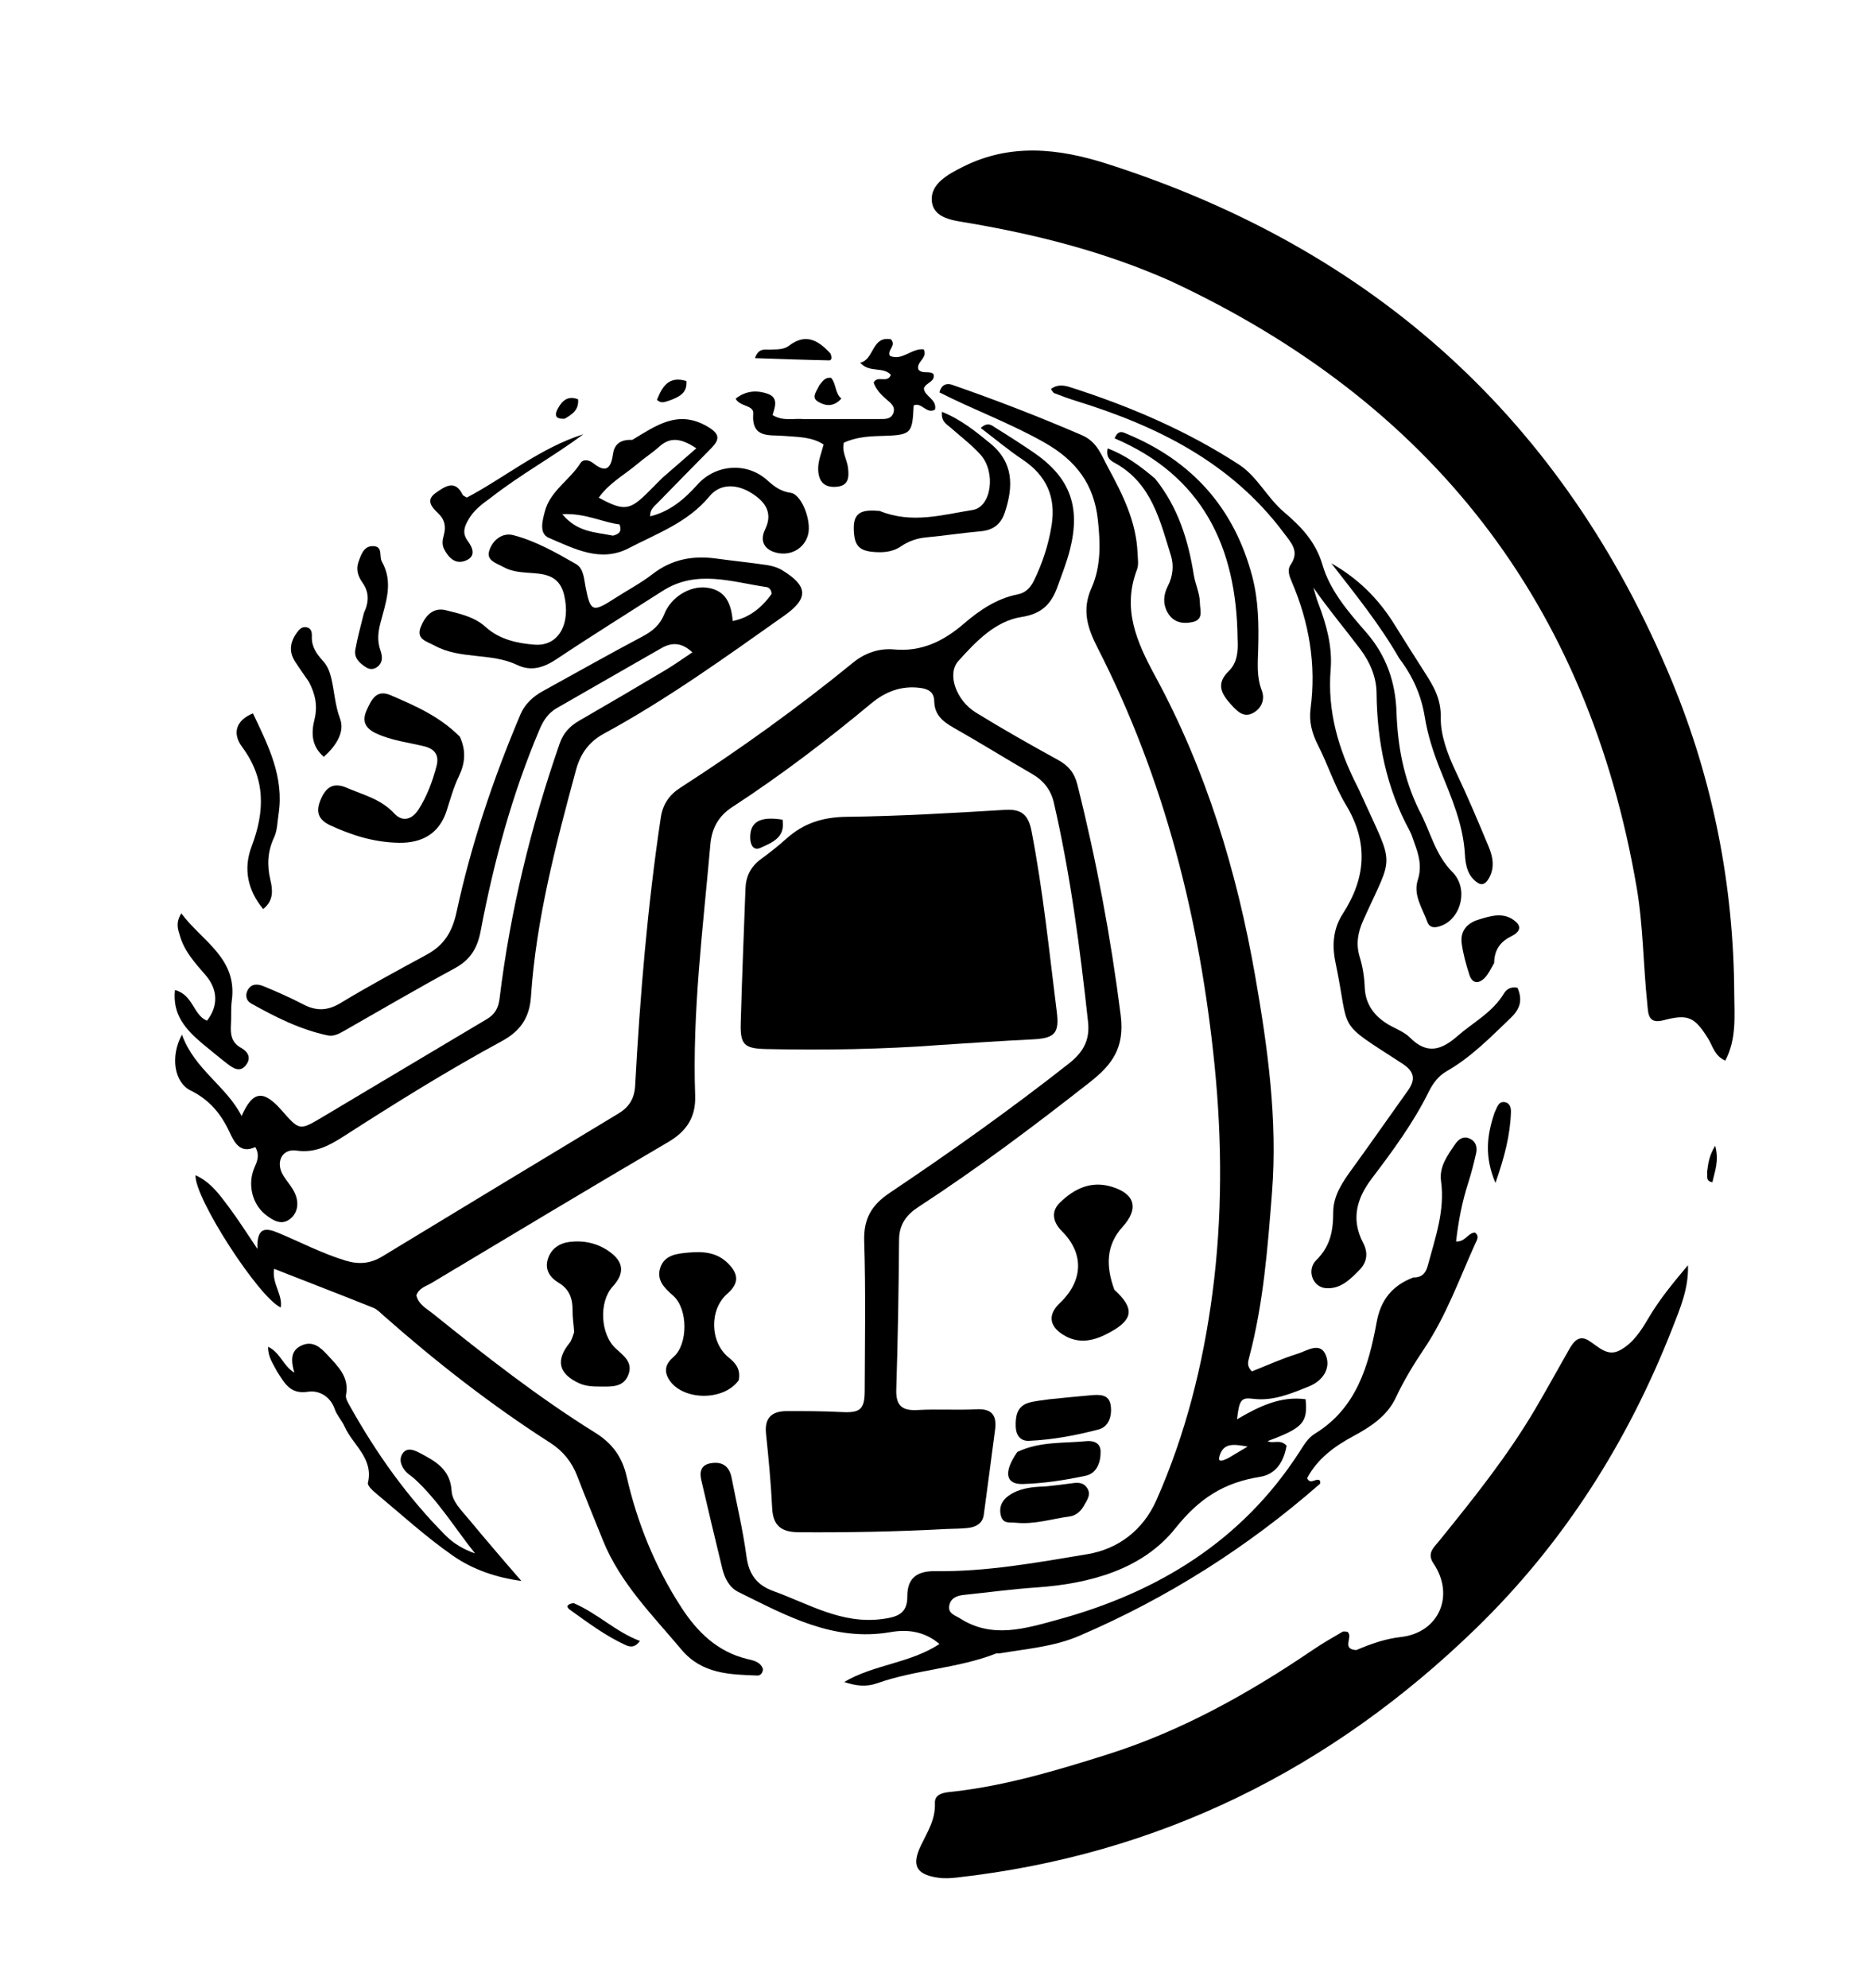 <svg version="1.1" id="Layer_1" xmlns="http://www.w3.org/2000/svg" xmlns:xlink="http://www.w3.org/1999/xlink" x="0px" y="0px"
	 width="100%" viewBox="0 0 512 544" enable-background="new 0 0 512 544" xml:space="preserve">
<path fill="#000000" opacity="1" stroke="none" 
	d="
M259.05,418.357 
	C245.27,419.102 231.948,419.338 218.61,419.247 
	C213.903,419.215 211.539,417.565 211.302,412.638 
	C210.976,405.828 210.321,399.028 209.617,392.244 
	C209.158,387.829 211.325,386.103 215.334,386.1 
	C220.327,386.097 225.327,386.095 230.31,386.361 
	C235.325,386.629 236.615,385.682 236.631,380.581 
	C236.674,366.916 236.923,353.24 236.489,339.588 
	C236.294,333.485 238.494,329.725 243.43,326.412 
	C260.169,315.177 276.604,303.507 292.463,291.027 
	C296.416,287.917 298.296,284.632 297.744,279.586 
	C295.539,259.419 292.936,239.319 288.363,219.529 
	C287.588,216.178 285.584,213.588 282.487,211.798 
	C275.278,207.629 268.206,203.22 260.96,199.117 
	C258.005,197.443 255.722,195.565 255.658,191.921 
	C255.614,189.387 254.117,188.529 251.841,188.225 
	C246.682,187.535 242.299,189.237 238.431,192.452 
	C226.249,202.576 213.668,212.172 200.393,220.817 
	C196.521,223.338 194.77,226.72 194.384,231.114 
	C192.378,253.983 189.428,276.792 190.231,299.832 
	C190.429,305.516 187.997,309.464 182.952,312.423 
	C161.258,325.146 139.707,338.113 118.126,351.03 
	C116.608,351.938 114.649,352.39 113.944,354.434 
	C114.517,356.949 116.749,358.047 118.508,359.462 
	C132.788,370.958 147.219,382.271 162.808,391.965 
	C167.504,394.885 170.242,398.567 171.487,404.018 
	C174.397,416.756 179.292,428.769 186.422,439.774 
	C190.785,446.509 196.245,451.916 204.43,453.916 
	C206.072,454.317 208.118,454.637 208.791,456.689 
	C208.748,457.753 208.087,458.485 207.272,458.455 
	C199.645,458.178 192.089,458.042 186.472,451.35 
	C178.558,441.921 169.734,433.188 165.002,421.488 
	C162.631,415.626 160.238,409.771 157.961,403.872 
	C156.468,400.002 154.084,397.029 150.55,394.765 
	C134.386,384.405 119.288,372.633 104.912,359.922 
	C104.042,359.153 103.177,358.238 102.137,357.822 
	C93.231,354.262 84.285,350.8 75.009,347.176 
	C74.354,351.206 77.381,354.148 76.835,357.746 
	C70.912,355.166 53.146,327.741 53.508,321.554 
	C57.774,323.509 60.224,327.084 62.763,330.464 
	C65.226,333.743 67.403,337.237 70.443,341.723 
	C70.214,335.557 72.854,335.961 76.147,337.333 
	C82.291,339.893 88.195,343.006 94.615,344.939 
	C98.231,346.028 101.375,345.751 104.615,343.781 
	C126.11,330.711 147.65,317.714 169.186,304.71 
	C172.098,302.952 173.614,300.668 173.81,297.048 
	C175.14,272.485 177.187,247.984 180.832,223.636 
	C181.372,220.033 183.229,217.436 186.132,215.565 
	C202.534,204.994 218.349,193.627 233.472,181.282 
	C236.618,178.714 240.508,177.31 244.652,177.696 
	C252.2,178.398 258.235,175.405 263.752,170.66 
	C268.076,166.941 272.755,163.764 278.51,162.628 
	C280.681,162.2 282.015,160.75 282.921,158.9 
	C285.276,154.093 286.925,149.047 287.773,143.75 
	C289.007,136.04 286.387,130.128 279.839,125.757 
	C275.905,123.132 272.266,120.065 268.372,117.103 
	C270.405,115.248 271.502,116.491 272.514,117.114 
	C275.919,119.208 279.278,121.382 282.59,123.621 
	C292.748,130.486 295.83,138.513 292.761,150.513 
	C291.898,153.888 290.593,157.154 289.418,160.445 
	C287.756,165.098 285.248,167.935 279.592,168.809 
	C272.321,169.931 267.031,175.576 262.275,180.837 
	C259.029,184.427 261.69,191.66 267.018,194.949 
	C274.384,199.495 281.932,203.757 289.519,207.928 
	C292.35,209.484 293.999,211.409 294.809,214.63 
	C300.042,235.449 303.974,256.456 306.679,277.785 
	C307.81,286.7 304.336,291.323 298.187,296.149 
	C282.973,308.087 267.53,319.686 251.323,330.245 
	C248.031,332.39 246.067,335.023 246.032,339.204 
	C245.921,352.862 245.703,366.521 245.267,380.171 
	C245.123,384.655 246.859,386.05 251.142,385.805 
	C256.459,385.501 261.815,385.888 267.133,385.599 
	C271.477,385.362 272.823,387.288 272.294,391.249 
	C271.26,398.988 270.277,406.735 269.213,414.47 
	C268.888,416.833 267.119,417.791 265,418.059 
	C263.188,418.288 261.344,418.263 259.05,418.357 
z"/>
<path fill="#000000" opacity="1" stroke="none" 
	d="
M320.213,76.839 
	C302.394,68.943 284.042,64.272 265.279,61.051 
	C260.98,60.313 255.436,59.891 254.991,54.98 
	C254.566,50.298 259.427,47.69 263.53,45.628 
	C276.534,39.095 289.796,40.614 302.921,44.812 
	C376.131,68.231 428.036,115.139 457.48,186.284 
	C468.792,213.618 474.439,242.319 474.573,271.935 
	C474.6,277.87 475.273,284.228 472.131,290.205 
	C469.159,288.891 468.702,286.219 467.462,284.227 
	C463.741,278.249 461.977,277.384 455.237,279.153 
	C450.849,280.304 451.054,277.214 450.777,274.591 
	C449.662,264.007 449.679,253.34 447.868,242.792 
	C434.539,165.143 391.785,110.154 320.213,76.839 
z"/>
<path fill="#000000" opacity="1" stroke="none" 
	d="
M386.748,349.538 
	C389.398,349.583 390.252,348.031 390.757,346.142 
	C392.768,338.61 395.452,331.209 394.34,323.154 
	C393.8,319.236 396.098,316.15 398.158,313.121 
	C399.013,311.864 400.253,310.789 401.954,311.445 
	C403.79,312.153 404.341,313.759 403.94,315.546 
	C403.32,318.301 402.618,321.048 401.753,323.735 
	C400.086,328.921 399.076,334.204 398.457,339.686 
	C400.974,339.848 401.654,337.373 403.597,337.24 
	C404.936,338.198 404.146,339.307 403.7,340.291 
	C399.312,349.984 395.743,360.063 389.748,368.995 
	C386.876,373.272 384.184,377.671 381.981,382.38 
	C379.616,387.436 375.087,390.4 370.34,392.952 
	C365.132,395.752 360.513,399.141 357.691,404.452 
	C358.679,406.485 360.193,404.115 361.236,405.167 
	C361.236,405.413 361.366,405.86 361.217,405.989 
	C341.434,423.318 319.486,437.242 295.312,447.606 
	C288.396,450.571 280.893,451.14 273.568,452.388 
	C273.243,452.443 272.866,452.313 272.575,452.426 
	C262.07,456.532 250.611,456.822 240.032,460.567 
	C237.053,461.621 234.228,461.299 231.024,460.225 
	C239.055,455.436 248.982,455.143 257.082,449.824 
	C252.944,446.312 248.318,445.769 243.697,446.573 
	C228.088,449.29 215.183,442.065 202.068,435.6 
	C199.569,434.368 198.306,431.836 197.656,429.177 
	C195.684,421.109 193.774,413.026 191.899,404.935 
	C191.394,402.755 191.795,400.858 194.415,400.383 
	C197.585,399.808 199.571,401.118 200.198,404.325 
	C201.599,411.498 203.299,418.632 204.274,425.863 
	C204.933,430.753 207.056,433.693 211.675,435.361 
	C221.294,438.834 230.228,444.409 241.254,443.014 
	C245.581,442.467 248.319,441.552 248.287,436.788 
	C248.252,431.598 251.174,429.831 255.932,429.896 
	C269.984,430.088 283.8,427.538 297.536,425.253 
	C305.814,423.875 312.746,418.855 316.466,410.438 
	C324.466,392.337 329.207,373.432 331.786,353.838 
	C334.522,333.056 334.445,312.161 332.372,291.52 
	C328.373,251.722 318.727,213.217 300.39,177.329 
	C297.596,171.862 295.972,166.933 298.689,160.876 
	C301.33,154.988 301.127,148.49 300.424,142.174 
	C299.36,132.599 294.604,126.082 285.838,121.104 
	C276.565,115.838 266.618,112.209 257.092,107.378 
	C257.603,105.202 259.097,104.781 260.516,105.275 
	C272.52,109.447 284.362,114.031 296.04,119.068 
	C300.274,120.894 301.373,124.515 303.255,127.987 
	C307.25,135.355 310.954,142.76 311.291,151.351 
	C311.35,152.847 311.645,154.503 311.142,155.823 
	C307.037,166.604 311.026,175.611 316.144,185.042 
	C330.076,210.717 338.479,238.473 343.487,267.087 
	C346.893,286.552 349.637,306.347 348.091,326.178 
	C346.906,341.369 345.755,356.678 341.801,371.534 
	C341.491,372.699 341.169,373.792 342.565,375.238 
	C346.601,373.648 350.792,371.734 355.157,370.381 
	C357.698,369.593 361.396,366.922 362.889,371.005 
	C364.204,374.603 361.809,377.894 358.208,379.335 
	C353.315,381.293 348.409,383.439 342.858,382.727 
	C339.645,382.315 339.106,383.051 338.518,388.338 
	C344.538,384.806 350.439,381.931 357.279,382.855 
	C357.9,389.263 356.564,390.707 346.896,394.303 
	C348.408,395.162 350.273,393.636 352.07,395.553 
	C351.395,399.618 349.341,403.362 344.842,404.08 
	C335.032,405.645 328.279,409.833 321.631,418.171 
	C312.66,429.423 298.23,433.352 283.605,434.353 
	C276.978,434.806 270.382,435.71 263.771,436.393 
	C261.787,436.598 260.056,437.306 259.752,439.451 
	C259.456,441.542 261.364,441.961 262.772,442.858 
	C271.546,448.448 280.604,445.575 289.263,443.222 
	C316.744,435.755 339.865,421.696 355.641,397.2 
	C356.813,395.38 357.882,393.471 359.806,392.292 
	C371.212,385.306 374.525,373.75 376.729,361.737 
	C377.828,355.75 380.891,351.788 386.748,349.538 
M336.067,398.981 
	C337.609,398.066 339.151,397.151 341.414,395.809 
	C337.6,395.127 334.928,394.777 333.81,398.124 
	C333.088,400.283 334.377,399.781 336.067,398.981 
z"/>
<path fill="#000000" opacity="1" stroke="none" 
	d="
M371.151,451.491 
	C375.277,449.725 379.122,448.398 383.361,447.914 
	C393.785,446.724 398.206,436.552 392.253,427.751 
	C390.374,424.974 392.429,423.35 393.794,421.663 
	C403.226,410.012 412.608,398.327 420.219,385.357 
	C423.335,380.045 426.307,374.648 429.349,369.293 
	C430.579,367.128 432.072,365.082 434.829,366.848 
	C437.483,368.547 439.895,371.297 443.313,369.444 
	C446.876,367.512 449.027,364.194 451.11,360.648 
	C454.134,355.497 457.995,350.838 461.907,346.187 
	C462.149,352.432 459.79,357.953 457.648,363.42 
	C445.464,394.516 427.927,422.22 403.925,445.536 
	C364.19,484.135 317.06,507.564 261.721,513.739 
	C260.079,513.922 258.372,514.013 256.748,513.778 
	C250.674,512.901 249.401,510.415 251.993,504.984 
	C253.76,501.281 256.031,497.894 255.834,493.33 
	C255.709,490.439 259.123,490.42 261.31,490.164 
	C275.602,488.491 289.295,484.38 302.936,480.08 
	C323.29,473.664 341.688,463.362 359.257,451.438 
	C361.869,449.665 364.621,448.094 367.347,446.495 
	C367.702,446.286 368.286,446.466 368.687,446.466 
	C370.497,447.778 366.86,451.23 371.151,451.491 
z"/>
<path fill="#000000" opacity="1" stroke="none" 
	d="
M257.612,285.901 
	C241.357,287.133 225.544,287.371 209.718,287.041 
	C203.724,286.916 202.542,285.879 202.699,280.052 
	C203.032,267.735 203.553,255.424 203.998,243.11 
	C204.12,239.733 205.484,237.067 208.265,235.042 
	C210.686,233.279 213.037,231.4 215.27,229.406 
	C219.962,225.212 225.237,223.568 231.659,223.493 
	C246.131,223.322 260.601,222.458 275.055,221.589 
	C279.675,221.311 281.438,223.052 282.292,227.471 
	C285.448,243.811 287.113,260.345 289.186,276.826 
	C289.939,282.811 288.577,284.101 282.482,284.395 
	C274.342,284.787 266.21,285.342 257.612,285.901 
z"/>
<path fill="#000000" opacity="1" stroke="none" 
	d="
M154.354,162.708 
	C152.952,156.944 148.342,157.006 144.325,156.706 
	C141.93,156.527 139.725,156.259 137.657,155.091 
	C135.839,154.064 133,153.415 133.895,150.643 
	C134.817,147.785 137.442,145.647 140.453,146.426 
	C146.577,148.009 152.123,151.194 157.595,154.314 
	C159.722,155.527 159.795,158.305 160.235,160.579 
	C161.553,167.39 162.167,167.643 168.084,163.814 
	C171.58,161.552 175.311,159.603 178.592,157.066 
	C183.841,153.008 189.622,151.952 195.995,152.829 
	C200.61,153.464 205.25,153.922 209.858,154.605 
	C211.302,154.82 212.825,155.268 214.058,156.024 
	C221.165,160.378 221.314,163.721 214.595,168.467 
	C198.541,179.809 182.591,191.324 165.276,200.728 
	C161.149,202.969 158.81,206.275 157.622,210.668 
	C152.103,231.068 146.717,251.492 145.295,272.706 
	C144.924,278.237 142.59,282.02 137.343,284.861 
	C122.553,292.871 108.266,301.782 94.109,310.88 
	C90.165,313.415 86.27,315.58 81.099,314.814 
	C77.147,314.229 75.326,318.048 77.484,321.581 
	C78.521,323.279 79.95,324.782 80.734,326.577 
	C81.804,329.026 81.57,331.731 79.452,333.471 
	C77.071,335.426 74.671,333.931 72.679,332.361 
	C68.93,329.404 67.689,323.916 69.645,319.425 
	C70.39,317.714 71.143,316.06 69.852,313.86 
	C65.785,315.711 64.201,312.762 62.803,309.749 
	C60.492,304.766 57.305,300.895 52.147,298.372 
	C47.727,296.212 46.514,289.104 49.792,283.091 
	C53.226,292.648 61.913,297.101 66.116,305.362 
	C69.161,298.461 72.039,298.087 77.058,303.793 
	C81.949,309.355 81.968,309.386 88.157,305.703 
	C103.187,296.76 118.188,287.768 133.229,278.844 
	C135.433,277.537 136.391,275.815 136.706,273.232 
	C139.608,249.376 145.263,226.161 153.143,203.465 
	C154.147,200.572 155.911,198.688 158.476,197.209 
	C166.412,192.633 174.308,187.987 182.179,183.301 
	C184.584,181.869 186.859,180.221 189.463,178.493 
	C186.549,175.754 183.87,175.691 180.969,177.354 
	C171.432,182.822 161.881,188.266 152.357,193.757 
	C150.117,195.048 148.733,197.038 147.712,199.441 
	C140.124,217.29 135.109,235.897 131.5,254.891 
	C130.619,259.528 128.621,262.681 124.405,264.961 
	C114.298,270.427 104.38,276.243 94.394,281.931 
	C92.925,282.768 91.385,283.669 89.694,283.311 
	C82.135,281.71 75.309,278.265 68.644,274.514 
	C67.417,273.823 67.042,272.337 67.755,270.964 
	C68.754,269.043 70.56,269.199 72.119,269.843 
	C75.809,271.37 79.479,272.984 83.018,274.83 
	C86.598,276.698 89.672,276.586 93.248,274.416 
	C100.934,269.753 108.872,265.499 116.775,261.202 
	C121.488,258.64 123.757,255.029 124.934,249.562 
	C128.937,230.985 135.005,212.992 142.419,195.48 
	C143.624,192.636 145.838,190.591 148.547,189.1 
	C157.593,184.12 166.584,179.039 175.708,174.208 
	C178.491,172.735 180.569,171.078 181.782,168.025 
	C183.651,163.324 188.779,160.276 193.232,160.769 
	C198.655,161.369 200.126,165.286 200.505,169.924 
	C204.697,169.109 208.225,166.609 211.146,162.512 
	C211.14,161.555 210.571,160.755 209.78,160.639 
	C200.23,159.239 190.589,155.742 181.304,161.697 
	C171.631,167.902 161.864,173.966 152.307,180.344 
	C148.814,182.674 145.359,183.771 141.56,181.957 
	C134.38,178.527 125.992,180.511 118.913,176.641 
	C116.709,175.436 113.751,174.932 115.164,171.477 
	C116.361,168.549 118.484,166.08 122.024,166.974 
	C125.839,167.938 129.777,168.721 132.933,171.584 
	C136.668,174.974 141.611,176.047 146.337,176.392 
	C152.823,176.867 156.285,170.749 154.354,162.708 
z"/>
<path fill="#000000" opacity="1" stroke="none" 
	d="
M388.356,221.728 
	C391.49,227.544 392.649,233.753 397.428,238.578 
	C401.905,243.099 399.857,250.902 394.865,253.109 
	C393.18,253.854 391.303,254.225 390.587,252.242 
	C389.253,248.546 386.661,244.864 387.972,240.8 
	C389.167,237.094 388.275,233.94 387.049,230.645 
	C386.643,229.552 386.342,228.399 385.789,227.385 
	C379.357,215.6 376.835,202.919 376.692,189.593 
	C376.645,185.198 374.865,181.105 372.209,177.582 
	C368.013,172.015 363.499,166.684 359.413,160.775 
	C359.851,162.206 360.203,163.671 360.744,165.062 
	C363.003,170.874 364.635,177.006 364.136,183.106 
	C363.187,194.708 366.305,205.118 371.445,215.197 
	C371.824,215.939 372.164,216.7 372.507,217.459 
	C381.762,237.898 381.43,233.179 373.074,251.774 
	C371.58,255.099 370.984,258.292 372.102,261.906 
	C372.926,264.57 373.351,267.368 373.463,270.239 
	C373.637,274.716 376.054,278.04 379.901,280.313 
	C381.908,281.498 384.272,282.325 385.861,283.924 
	C390.441,288.532 394.374,287.38 398.742,283.562 
	C403.105,279.749 408.431,277.034 411.552,271.831 
	C412.226,270.706 413.371,269.882 415.274,270.277 
	C416.552,273.337 416.254,275.783 413.477,278.448 
	C407.941,283.763 402.613,289.244 395.87,293.108 
	C393.666,294.371 392.119,296.402 390.994,298.686 
	C386.772,307.258 381.119,314.889 375.385,322.463 
	C371.263,327.907 369.635,333.604 373.022,340.067 
	C374.384,342.667 374.194,345.256 372.054,347.437 
	C369.469,350.071 366.802,352.827 362.714,352.446 
	C359.201,352.118 357.458,347.491 360.219,344.77 
	C364.071,340.975 364.836,336.722 364.839,331.663 
	C364.841,327.04 367.532,323.224 370.217,319.535 
	C375.312,312.535 380.241,305.416 385.281,298.376 
	C387.483,295.299 387.015,293.144 383.728,291.009 
	C365.194,278.968 369.588,283.088 365.471,263.421 
	C364.434,258.467 364.864,254.041 367.449,250.035 
	C373.816,240.168 374.511,230.498 368.296,220.191 
	C365.222,215.095 363.402,209.258 360.683,203.926 
	C359.028,200.68 358.163,197.491 358.638,193.869 
	C360.21,181.882 358.276,170.392 353.549,159.326 
	C352.876,157.751 352.159,156.02 353.169,154.542 
	C355.684,150.86 353.395,148.608 351.326,145.837 
	C336.968,126.605 316.8,116.613 294.61,109.742 
	C292.549,109.104 290.518,108.36 288.506,107.581 
	C288.138,107.438 287.928,106.888 287.591,106.455 
	C289.355,105.064 291.242,105.429 292.88,105.953 
	C309.113,111.149 324.723,117.808 339.04,127.113 
	C344.045,130.366 346.724,136.16 351.334,140.081 
	C355.933,143.993 360.026,148.132 361.923,154.631 
	C363.955,161.589 368.99,167.463 373.812,172.97 
	C379.386,179.335 381.88,186.682 382.155,194.856 
	C382.466,204.122 384.084,213.014 388.356,221.728 
z"/>
<path fill="#000000" opacity="1" stroke="none" 
	d="
M173.024,120.362 
	C179.595,116.419 185.546,111.988 193.603,116.72 
	C197.077,118.759 196.986,120.235 194.605,122.665 
	C189.711,127.66 184.784,132.622 179.917,137.643 
	C179.035,138.553 177.84,139.357 177.902,141.285 
	C183.413,139.941 187.345,136.515 190.879,132.569 
	C195.842,127.026 204.408,126.355 209.991,131.428 
	C211.904,133.167 213.692,134.468 216.383,134.844 
	C219.342,135.257 222.112,142.411 221.138,146.254 
	C220.201,149.951 216.53,152.179 212.584,151.261 
	C209.055,150.439 207.872,147.939 209.376,144.85 
	C211.748,139.98 208.977,137.002 205.6,134.891 
	C201.892,132.572 197.235,132.047 194.139,135.804 
	C188.238,142.965 179.825,145.94 172.08,149.985 
	C164.343,154.026 157.106,150.108 150.179,147.161 
	C147.432,145.992 148.449,142.359 149.125,139.847 
	C150.623,134.286 155.893,131.382 158.805,126.767 
	C159.622,125.472 161.25,125.858 162.389,126.769 
	C166.059,129.705 167.246,127.829 167.757,124.171 
	C168.146,121.39 169.966,120.228 173.024,120.362 
M181.253,130.754 
	C184.216,128.176 187.179,125.598 190.557,122.659 
	C186.17,119.761 183.307,119.602 180.376,122.236 
	C178.534,123.891 176.419,125.239 174.531,126.849 
	C170.966,129.888 166.672,132.144 163.848,136.173 
	C170.703,139.882 172.289,139.694 177.232,134.787 
	C178.412,133.616 179.577,132.431 181.253,130.754 
M167.754,146.567 
	C169.073,146.172 170.333,145.734 169.533,143.48 
	C164.839,142.933 160.324,140.365 153.86,140.685 
	C157.995,145.647 162.769,145.57 167.754,146.567 
z"/>
<path fill="#000000" opacity="1" stroke="none" 
	d="
M75.762,375.169 
	C74.642,372.996 73.314,371.267 73.362,368.492 
	C76.745,370.114 77.433,373.69 80.539,375.58 
	C79.687,372.54 79.332,369.672 82.416,368.196 
	C85.619,366.663 87.759,368.725 89.739,370.876 
	C92.556,373.938 95.632,376.826 94.682,381.704 
	C94.494,382.666 95.302,383.915 95.861,384.913 
	C103.047,397.746 111.501,409.642 121.905,420.1 
	C124.164,422.371 126.836,423.932 129.993,425.04 
	C124.491,418.147 119.933,410.564 113.372,404.574 
	C112.637,403.903 111.728,403.404 111.074,402.669 
	C109.77,401.202 109.052,399.312 110.215,397.648 
	C111.379,395.983 113.263,396.715 114.747,397.493 
	C119.054,399.754 123.215,401.973 123.575,407.88 
	C123.758,410.874 126.187,413.158 128.114,415.478 
	C132.855,421.183 137.666,426.827 142.676,432.575 
	C135.818,431.655 129.394,429.46 123.993,425.707 
	C116.503,420.501 109.719,414.275 102.682,408.426 
	C101.822,407.711 100.514,406.454 100.682,405.749 
	C102.284,398.995 96.549,395.387 94.292,390.325 
	C93.552,388.663 92.185,387.252 91.601,385.555 
	C90.364,381.955 87.149,380.358 84.314,380.802 
	C79.412,381.569 77.901,378.516 75.762,375.169 
z"/>
<path fill="#000000" opacity="1" stroke="none" 
	d="
M125.835,201.577 
	C127.636,205.512 127.246,208.904 125.549,212.449 
	C124.125,215.424 123.234,218.665 122.223,221.825 
	C120.242,228.019 115.566,230.726 109.111,230.602 
	C102.423,230.475 96.416,228.602 90.465,225.869 
	C86.922,224.242 86.366,221.959 87.809,218.644 
	C89.23,215.377 91.246,213.986 94.866,215.543 
	C99.408,217.495 104.266,218.645 107.857,222.549 
	C110.152,225.044 112.776,224.22 114.512,221.514 
	C116.861,217.854 118.368,213.779 119.46,209.591 
	C120.217,206.692 119.058,204.91 115.96,204.169 
	C111.616,203.129 107.141,202.61 102.998,200.701 
	C99.999,199.319 98.963,197.364 100.329,194.351 
	C101.592,191.567 102.926,188.505 106.894,190.216 
	C113.591,193.103 120.311,196.006 125.835,201.577 
z"/>
<path fill="#000000" opacity="1" stroke="none" 
	d="
M304.945,352.896 
	C310.483,357.951 310.141,360.976 303.924,364.438 
	C299.657,366.814 295.323,368.034 290.769,365.113 
	C287.07,362.741 286.778,359.614 289.996,356.565 
	C296.434,350.467 296.713,343.001 290.623,336.907 
	C288.069,334.352 287.537,331.484 290.077,329.021 
	C293.896,325.316 298.446,323.016 304.088,324.672 
	C310.583,326.579 311.763,330.639 307.208,335.668 
	C302.581,340.777 302.633,346.554 304.945,352.896 
z"/>
<path fill="#000000" opacity="1" stroke="none" 
	d="
M220.11,114.678 
	C227.256,114.673 233.918,114.682 240.58,114.655 
	C242.061,114.649 243.76,114.816 244.441,113.074 
	C245.126,111.324 243.802,110.306 242.65,109.333 
	C241.112,108.035 239.76,106.615 239.076,104.704 
	C240.085,102.552 242.847,105.044 243.786,102.56 
	C241.655,100.194 237.85,102.116 235.396,99.233 
	C239.279,98.422 238.486,91.829 243.817,92.845 
	C245.347,94.648 242.765,95.66 243.494,97.349 
	C246.851,98.876 249.488,95.191 252.781,95.595 
	C253.96,97.967 250.692,98.956 251.292,101.054 
	C252.337,102.461 254.187,101.327 255.439,102.323 
	C256.026,104.528 253.398,104.591 252.821,106.262 
	C252.974,108.485 256.438,109.196 255.871,112.053 
	C253.607,113.474 252.212,109.925 250.026,110.937 
	C249.631,118.896 249.494,119.057 240.578,119.303 
	C237.245,119.395 234,119.724 230.919,121.124 
	C230.298,123.684 231.812,125.743 232.064,128.006 
	C232.343,130.504 232.304,132.859 229.024,133.178 
	C225.755,133.495 224.051,131.988 223.899,128.614 
	C223.79,126.215 224.76,124.086 225.381,121.615 
	C221.992,119.439 218.19,119.594 214.454,119.267 
	C210.556,118.925 205.602,120.059 206.119,113.144 
	C206.296,110.779 202.442,111.327 201.316,109.084 
	C204.038,106.915 207.071,106.661 210.152,107.779 
	C213.187,108.88 211.987,111.542 211.426,113.58 
	C214.33,115.329 217.052,114.408 220.11,114.678 
z"/>
<path fill="#000000" opacity="1" stroke="none" 
	d="
M202.148,377.673 
	C197.885,383.564 186.515,383.166 183.038,377.391 
	C181.601,375.004 182.171,373.132 184.298,371.291 
	C188.336,367.796 188.3,358.09 184.189,354.501 
	C181.786,352.402 179.592,350.234 180.677,346.907 
	C181.856,343.295 185.352,343.001 188.517,342.718 
	C192.409,342.369 196.188,342.641 199.212,345.665 
	C202.258,348.71 202.22,351.197 198.979,354.032 
	C194.117,358.287 194.22,367.212 199.377,371.407 
	C201.356,373.017 202.721,374.607 202.148,377.673 
z"/>
<path fill="#000000" opacity="1" stroke="none" 
	d="
M157.122,364.479 
	C156.972,362.288 156.662,360.47 156.685,358.657 
	C156.726,355.441 155.885,352.793 152.953,351.041 
	C150.44,349.539 148.98,347.353 149.963,344.366 
	C150.88,341.582 153.164,340.117 155.974,339.793 
	C159.894,339.341 163.632,340.193 166.844,342.522 
	C170.753,345.356 170.941,348.439 167.667,352.016 
	C163.835,356.201 164.249,365.148 168.581,369.049 
	C170.73,370.983 173.209,372.78 171.978,376.093 
	C170.665,379.626 167.402,379.4 164.376,379.386 
	C162.38,379.377 160.416,379.356 158.521,378.496 
	C152.885,375.94 151.98,372.252 155.823,367.502 
	C156.425,366.758 156.691,365.743 157.122,364.479 
z"/>
<path fill="#000000" opacity="1" stroke="none" 
	d="
M338.657,174.748 
	C338.413,149.382 328.86,130.125 305.02,119.942 
	C306.047,117.383 307.445,118.334 308.541,118.791 
	C326.288,126.186 337.782,139.089 342.683,157.748 
	C344.393,164.26 344.489,170.911 344.307,177.581 
	C344.203,181.393 343.831,185.16 345.285,188.917 
	C346.183,191.238 345.34,193.666 343.065,194.995 
	C340.474,196.508 338.701,194.764 337.061,192.977 
	C334.383,190.057 332.518,187.234 336.265,183.601 
	C338.534,181.402 338.87,178.295 338.657,174.748 
z"/>
<path fill="#000000" opacity="1" stroke="none" 
	d="
M240.709,139.798 
	C249.529,143.395 257.914,140.848 266.191,139.528 
	C271.328,138.709 272.61,129.138 268.277,124.36 
	C265.833,121.664 262.867,119.44 260.133,117.007 
	C259.066,116.058 257.526,115.44 257.764,112.684 
	C262.967,114.773 266.912,117.998 270.922,121.269 
	C277.458,126.6 277.317,133.138 274.955,140.263 
	C273.889,143.478 271.731,145.07 268.335,145.372 
	C263.376,145.812 258.446,146.572 253.489,147.034 
	C250.925,147.273 248.662,148.048 246.547,149.496 
	C244.709,150.755 242.596,151.142 240.365,151.09 
	C235.111,150.965 233.736,149.515 233.626,144.67 
	C233.511,139.645 236.646,139.474 240.709,139.798 
z"/>
<path fill="#000000" opacity="1" stroke="none" 
	d="
M382.864,180.083 
	C377.43,170.628 370.772,162.474 364.314,154.132 
	C371.568,158.23 377.223,163.822 381.539,170.789 
	C384.258,175.177 387.035,179.53 389.812,183.883 
	C392.263,187.725 394.375,191.11 394.269,196.472 
	C394.178,201.049 396.136,206.42 398.38,211.127 
	C401.601,217.885 404.511,224.796 407.39,231.709 
	C408.626,234.678 409.123,237.831 407.147,240.772 
	C406.583,241.611 405.668,242.31 404.597,241.679 
	C401.637,239.935 401.031,236.705 400.878,233.864 
	C400.427,225.489 397.112,218.092 394.082,210.508 
	C392.247,205.914 390.685,201.093 389.9,196.228 
	C388.937,190.261 386.664,185.095 382.864,180.083 
z"/>
<path fill="#000000" opacity="1" stroke="none" 
	d="
M55.42,285.579 
	C50.804,281.677 47.161,277.681 47.875,270.882 
	C52.928,272.25 52.855,277.739 56.642,279.28 
	C59.766,275.299 59.662,270.761 56.276,266.836 
	C53.445,263.555 50.482,260.381 49.24,256.068 
	C48.743,254.341 47.955,252.626 49.611,249.91 
	C55.338,257.592 65.022,262.151 63.429,273.814 
	C63.138,275.946 63.338,278.141 63.197,280.299 
	C63.025,282.927 63.28,285.23 65.949,286.699 
	C67.7,287.662 68.816,289.273 67.448,291.236 
	C65.826,293.562 63.953,292.408 62.299,291.136 
	C60.057,289.412 57.887,287.594 55.42,285.579 
z"/>
<path fill="#000000" opacity="1" stroke="none" 
	d="
M72.016,248.729 
	C67.739,243.565 66.554,237.661 68.844,231.631 
	C72.499,222.006 72.725,213.103 66.27,204.398 
	C63.331,200.435 64.821,196.986 69.219,195.183 
	C73.376,203.938 77.825,212.603 76.215,222.851 
	C75.881,224.977 75.923,227.172 74.992,229.155 
	C73.223,232.926 73.02,236.725 73.99,240.789 
	C74.636,243.492 74.936,246.436 72.016,248.729 
z"/>
<path fill="#000000" opacity="1" stroke="none" 
	d="
M316.078,130.945 
	C322.434,138.837 325.179,147.898 326.674,157.271 
	C327.091,159.889 328.317,162.274 328.347,164.923 
	C328.37,166.96 329.464,169.535 326.312,170.211 
	C323.53,170.808 320.968,170.264 319.455,167.493 
	C318.152,165.106 318.4,162.651 319.594,160.333 
	C320.973,157.659 321.25,154.668 320.441,152.075 
	C317.449,142.479 315.175,132.338 305.297,126.8 
	C304.077,126.116 302.545,125.413 303.103,122.689 
	C308.016,124.531 311.986,127.498 316.078,130.945 
z"/>
<path fill="#000000" opacity="1" stroke="none" 
	d="
M287.165,382.861 
	C291.233,382.463 294.856,382.068 298.487,381.767 
	C300.857,381.571 303.503,381.419 303.948,384.559 
	C304.34,387.327 303.484,390.373 300.64,391.118 
	C294.41,392.75 288.036,393.959 281.565,394.235 
	C279.117,394.34 278.01,392.564 277.951,390.344 
	C277.879,387.619 278.225,384.868 281.354,383.866 
	C283.07,383.315 284.929,383.211 287.165,382.861 
z"/>
<path fill="#000000" opacity="1" stroke="none" 
	d="
M134.231,136.248 
	C131.763,138.002 129.673,139.642 128.289,141.998 
	C127.156,143.928 126.343,145.766 127.969,147.969 
	C129.291,149.76 130.407,152.143 127.496,153.368 
	C124.7,154.545 122.817,152.712 121.551,150.285 
	C120.886,149.01 121.088,147.719 121.454,146.406 
	C122.08,144.163 121.757,142.221 119.959,140.495 
	C118.266,138.869 116.299,136.899 119.308,134.815 
	C121.746,133.127 124.517,131.066 126.62,135.408 
	C126.74,135.657 127.15,135.765 127.753,136.146 
	C138.329,130.551 147.839,122.537 159.655,118.812 
	C151.461,124.898 142.508,129.759 134.231,136.248 
z"/>
<path fill="#000000" opacity="1" stroke="none" 
	d="
M278.393,397.273 
	C284.625,394.338 291.035,394.944 297.249,394.326 
	C299.037,394.148 301.132,394.655 301.179,397.116 
	C301.236,400.134 300.116,403.143 297.096,403.788 
	C291.466,404.99 285.688,405.874 279.946,406.053 
	C275.16,406.202 274.53,402.835 278.393,397.273 
z"/>
<path fill="#000000" opacity="1" stroke="none" 
	d="
M84.521,186.555 
	C83.102,184.458 81.821,182.723 80.675,180.902 
	C78.956,178.168 79.449,175.534 81.279,173.046 
	C81.881,172.226 82.607,171.456 83.719,171.604 
	C85.244,171.809 85.381,173.042 85.337,174.242 
	C85.237,176.965 86.673,178.982 88.373,180.834 
	C89.661,182.238 90.257,183.859 90.68,185.68 
	C91.524,189.307 91.682,192.979 93.055,196.642 
	C94.445,200.348 91.891,204.142 88.621,207.081 
	C85.136,204.116 85.186,200.379 86.044,196.923 
	C86.96,193.236 86.359,190.068 84.521,186.555 
z"/>
<path fill="#000000" opacity="1" stroke="none" 
	d="
M285.981,406.73 
	C288.559,406.454 290.693,406.214 292.818,405.915 
	C294.487,405.68 296.195,405.38 297.374,406.97 
	C298.76,408.84 297.468,410.431 296.608,411.993 
	C295.771,413.512 294.426,414.693 292.759,414.916 
	C287.871,415.573 283.099,417.162 278.049,416.651 
	C276.403,416.484 274.566,417.013 273.943,414.884 
	C273.258,412.547 274.125,410.549 276.049,409.218 
	C278.873,407.264 282.174,406.814 285.981,406.73 
z"/>
<path fill="#000000" opacity="1" stroke="none" 
	d="
M99.58,167.748 
	C101.041,164.609 101.016,161.992 99.175,159.397 
	C97.995,157.734 97.349,155.825 98.099,153.756 
	C98.837,151.72 99.546,149.313 102.209,149.435 
	C104.855,149.557 103.705,152.266 104.493,153.656 
	C107.761,159.414 105.522,164.947 104.098,170.481 
	C103.455,172.977 103.201,175.27 104.045,177.763 
	C104.557,179.274 104.958,181.058 103.385,182.366 
	C102.391,183.192 101.241,183.282 100.153,182.579 
	C98.425,181.462 96.836,180.053 97.232,177.797 
	C97.801,174.545 98.698,171.35 99.58,167.748 
z"/>
<path fill="#000000" opacity="1" stroke="none" 
	d="
M408.873,263.502 
	C407.945,265.115 407.308,266.528 406.291,267.568 
	C404.65,269.244 402.889,269.176 402.105,266.742 
	C401.189,263.899 400.365,260.976 399.984,258.026 
	C399.565,254.775 401.488,252.588 404.474,251.665 
	C407.962,250.586 411.695,249.365 414.871,252.272 
	C416.688,253.935 415.285,255.335 413.658,256.132 
	C410.698,257.583 408.93,259.721 408.873,263.502 
z"/>
<path fill="#000000" opacity="1" stroke="none" 
	d="
M408.986,304.444 
	C409.716,302.96 410.023,301.344 411.721,301.557 
	C413.084,301.729 413.51,302.981 413.473,304.213 
	C413.282,310.516 411.741,316.501 409.232,323.672 
	C406.162,316.446 406.887,310.634 408.986,304.444 
z"/>
<path fill="#000000" opacity="1" stroke="none" 
	d="
M227.246,96.719 
	C227.673,97.702 227.643,98.616 226.892,98.601 
	C220.272,98.469 213.653,98.219 206.592,97.989 
	C207.612,95.13 209.314,95.73 210.6,95.668 
	C212.43,95.579 214.441,95.723 215.866,94.624 
	C220.339,91.173 223.774,92.92 227.246,96.719 
z"/>
<path fill="#000000" opacity="1" stroke="none" 
	d="
M214.141,224.275 
	C214.979,229.22 211.218,230.558 208.118,231.976 
	C206.104,232.896 205.294,231.026 205.288,229.133 
	C205.276,224.888 207.961,223.29 214.141,224.275 
z"/>
<path fill="#000000" opacity="1" stroke="none" 
	d="
M156.982,438.642 
	C163.597,441.491 168.496,446.512 175.11,448.997 
	C173.589,451.06 172.199,450.577 171.061,450.054 
	C165.601,447.548 160.824,443.927 155.964,440.464 
	C154.69,439.556 155.359,438.838 156.982,438.642 
z"/>
<path fill="#000000" opacity="1" stroke="none" 
	d="
M224.206,105.414 
	C225.165,104.252 225.777,103.185 227.419,103.375 
	C228.873,105.04 228.473,107.626 230.248,109.053 
	C228.054,111.456 225.898,111.057 223.992,109.989 
	C221.826,108.774 223.434,107.158 224.206,105.414 
z"/>
<path fill="#000000" opacity="1" stroke="none" 
	d="
M183.514,109.476 
	C182.106,109.888 181.044,110.617 179.783,109.393 
	C181.231,105.785 182.972,102.78 187.847,104.258 
	C188.075,107.467 186.048,108.478 183.514,109.476 
z"/>
<path fill="#000000" opacity="1" stroke="none" 
	d="
M154.539,114.56 
	C151.784,114.77 151.776,113.409 152.641,111.818 
	C153.813,109.663 155.392,108.147 158.187,109.258 
	C158.446,112.063 156.731,113.299 154.539,114.56 
z"/>
<path fill="#000000" opacity="1" stroke="none" 
	d="
M467.143,320.681 
	C467.448,318.267 467.701,316.19 469.366,313.501 
	C470.49,317.707 469.224,320.522 468.602,323.486 
	C466.644,323.12 467.313,321.88 467.143,320.681 
z"/>
</svg>